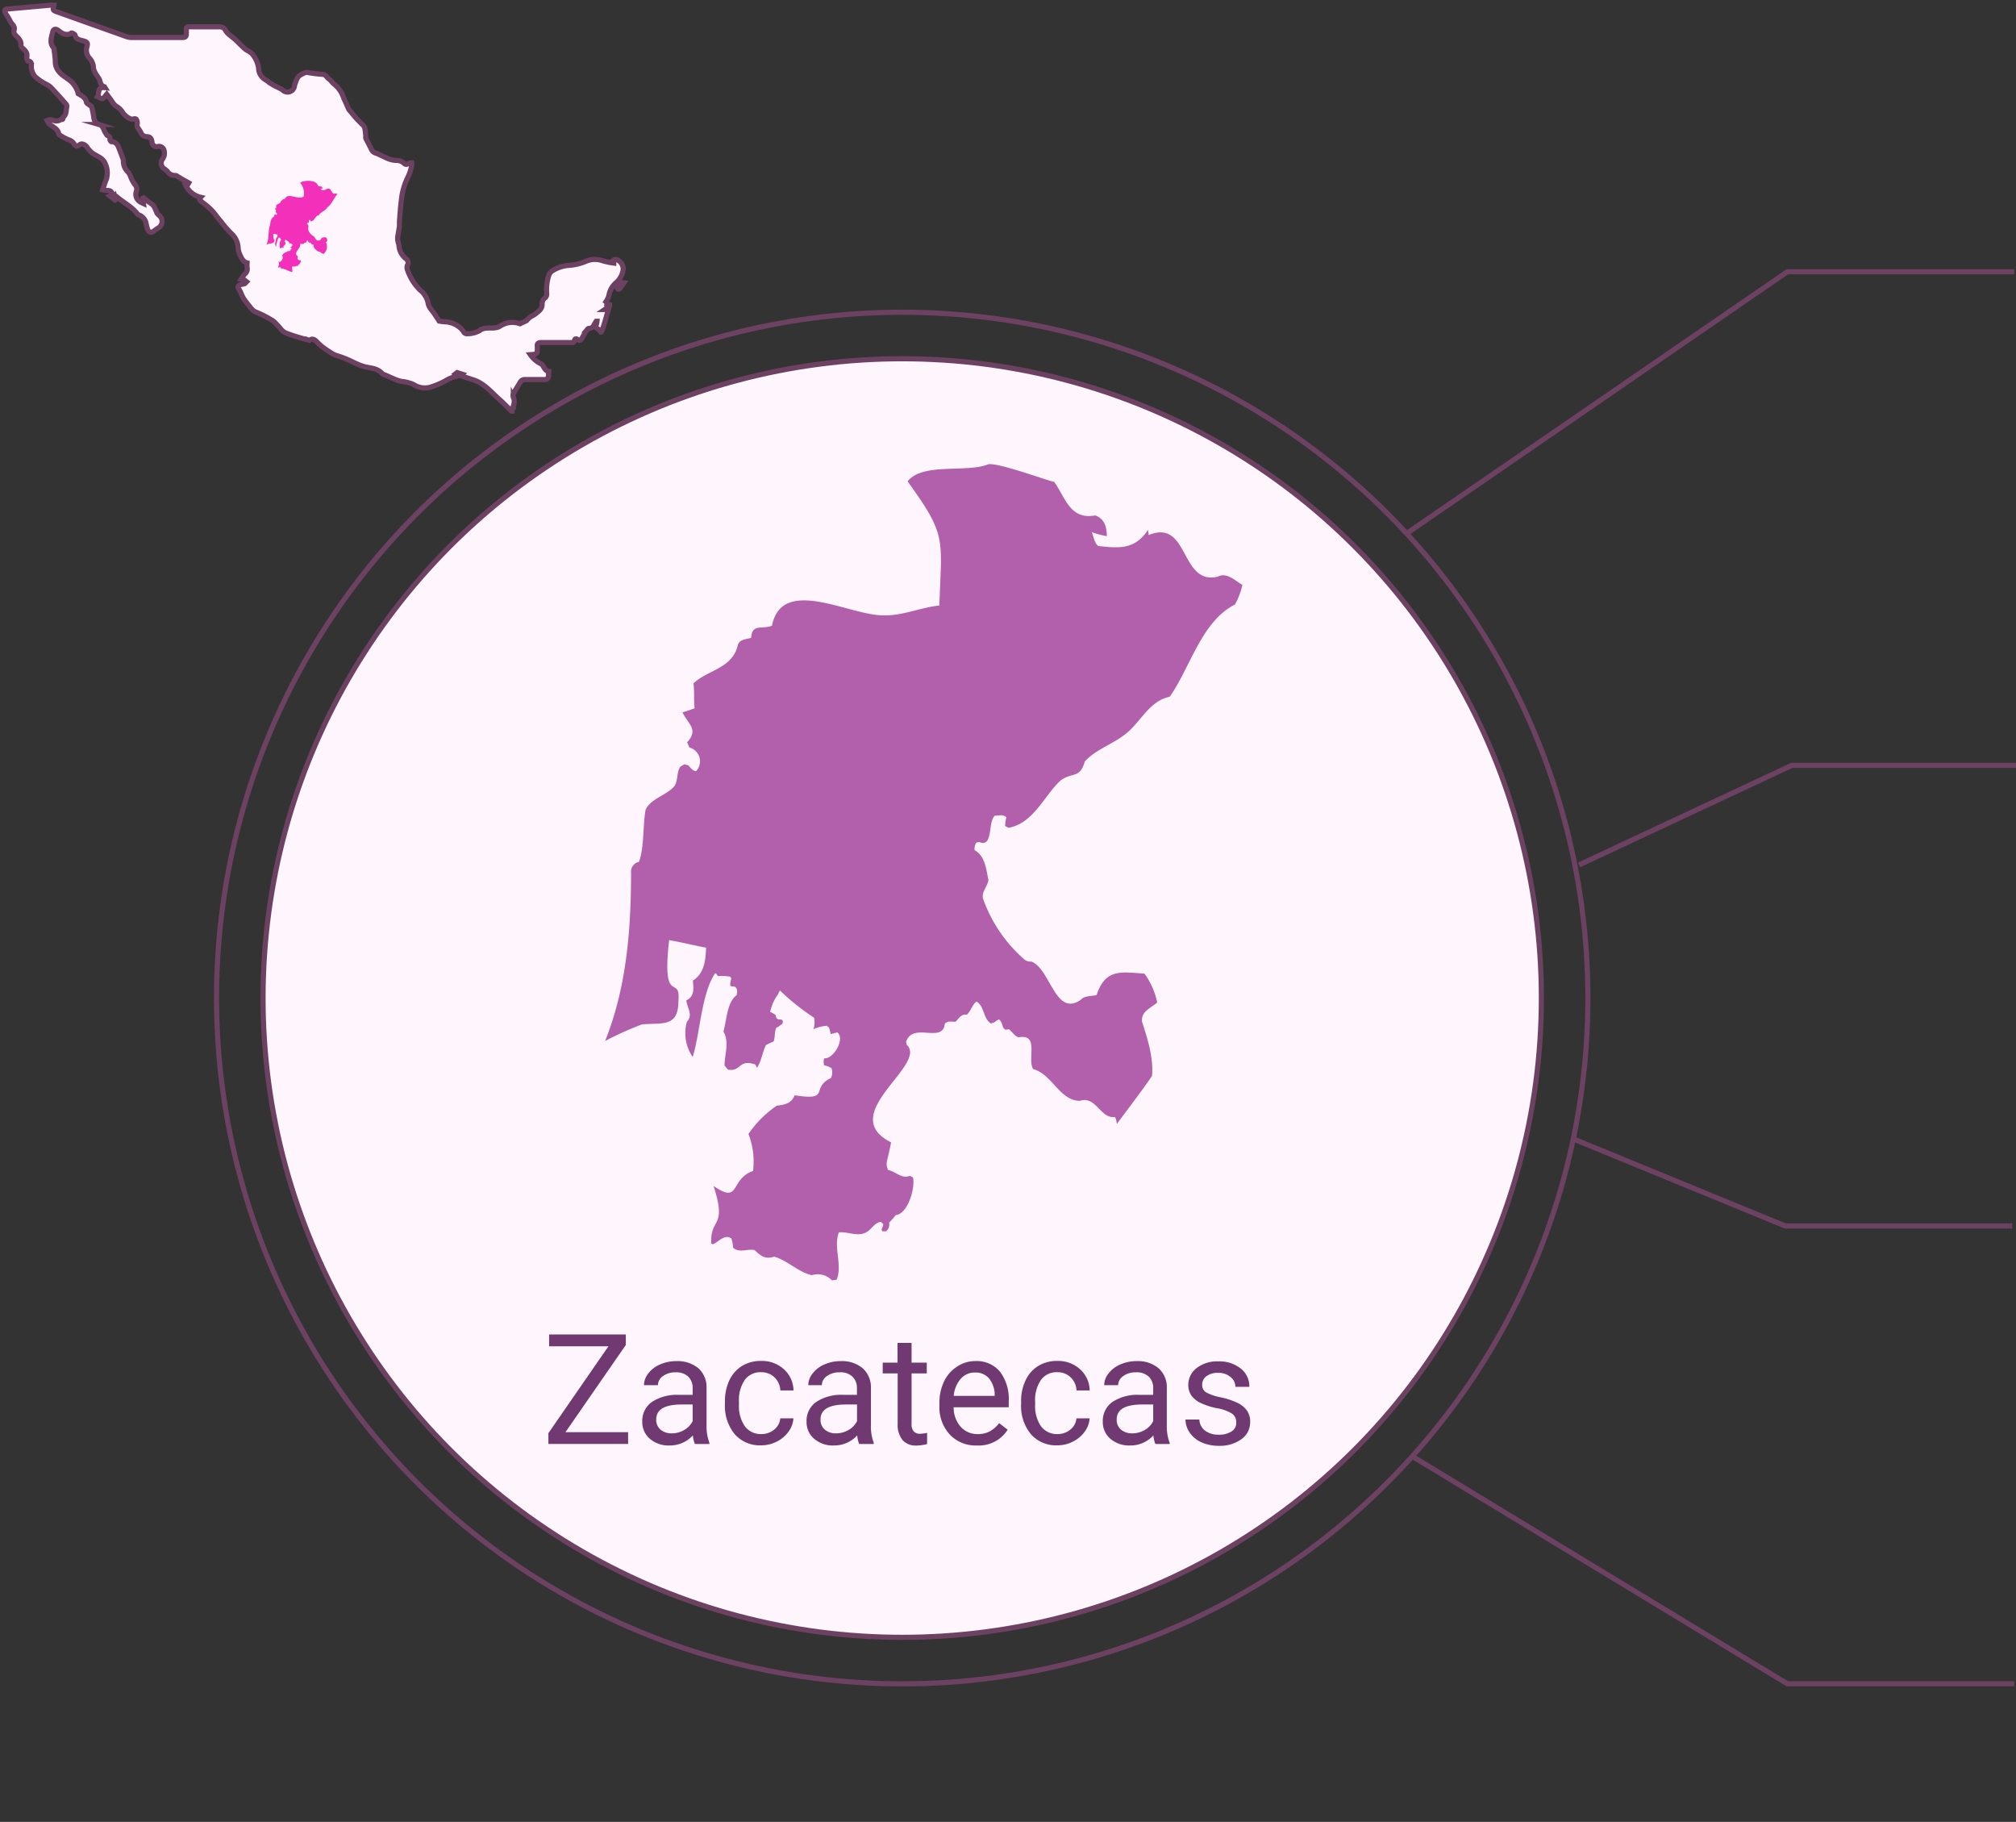 <svg xmlns="http://www.w3.org/2000/svg" viewBox="0 0 306.04 276.52"><rect x="0" y="0" width="306.04" height="276.52" fill="#333333" stroke="none"/><defs><style>.cls-1{fill:#fef6fc;}.cls-1,.cls-2,.cls-3{stroke:#6d4162;stroke-miterlimit:10;stroke-width:0.78px;}.cls-2,.cls-3{fill:none;}.cls-3{isolation:isolate;}.cls-4{fill:#713972;}.cls-5{fill:#b25fac;}.cls-6{fill:#f230b9;}</style></defs><g id="estados"><circle class="cls-1" cx="136.96" cy="151.48" r="97.03"/><circle class="cls-2" cx="136.96" cy="151.48" r="104.09"/><polyline class="cls-3" points="213.34 81.1 271.32 41.25 305.78 41.25"/><polyline class="cls-3" points="214.19 220.92 271.32 255.56 305.78 255.56"/><polyline class="cls-3" points="239.72 131.27 272.01 116.16 306.47 116.16"/><polyline class="cls-3" points="238.56 172.75 271 186.07 305.46 186.07"/><path class="cls-4" d="M85.84,217.37h9.51v1.79H83.25v-1.64l9.11-13.18h-9v-1.8H95v1.6Z"/><path class="cls-4" d="M105.48,219.16a4.6,4.6,0,0,1-.3-1.3,4.7,4.7,0,0,1-3.51,1.53,4.36,4.36,0,0,1-3-1,3.32,3.32,0,0,1-1.17-2.61,3.49,3.49,0,0,1,1.47-3,6.93,6.93,0,0,1,4.13-1.07h2.05v-1a2.38,2.38,0,0,0-.66-1.76,2.64,2.64,0,0,0-1.95-.66,3.08,3.08,0,0,0-1.9.57,1.67,1.67,0,0,0-.76,1.38H97.76a2.88,2.88,0,0,1,.65-1.78,4.39,4.39,0,0,1,1.78-1.36,5.9,5.9,0,0,1,2.47-.51,4.92,4.92,0,0,1,3.35,1.07,3.86,3.86,0,0,1,1.25,2.94v5.68a7.14,7.14,0,0,0,.43,2.71v.18Zm-3.5-1.61a3.72,3.72,0,0,0,1.88-.51,3.19,3.19,0,0,0,1.29-1.34v-2.53H103.5c-2.59,0-3.88.75-3.88,2.27a1.92,1.92,0,0,0,.66,1.55A2.56,2.56,0,0,0,102,217.55Z"/><path class="cls-4" d="M115.52,217.66a3,3,0,0,0,2-.68,2.42,2.42,0,0,0,.93-1.71h2a3.83,3.83,0,0,1-.73,2,4.81,4.81,0,0,1-1.8,1.53,5.19,5.19,0,0,1-2.38.57,5.06,5.06,0,0,1-4-1.69,6.7,6.7,0,0,1-1.49-4.6v-.35a7.42,7.42,0,0,1,.66-3.21,5.13,5.13,0,0,1,1.9-2.18,5.41,5.41,0,0,1,2.93-.78,4.93,4.93,0,0,1,3.45,1.25,4.42,4.42,0,0,1,1.47,3.23h-2a2.91,2.91,0,0,0-.9-2,2.82,2.82,0,0,0-2-.77,2.93,2.93,0,0,0-2.49,1.16,5.42,5.42,0,0,0-.89,3.35v.39a5.37,5.37,0,0,0,.88,3.29A3,3,0,0,0,115.52,217.66Z"/><path class="cls-4" d="M130.43,219.16a4.27,4.27,0,0,1-.3-1.3,4.71,4.71,0,0,1-3.52,1.53,4.35,4.35,0,0,1-3-1,3.32,3.32,0,0,1-1.17-2.61,3.49,3.49,0,0,1,1.47-3,6.89,6.89,0,0,1,4.12-1.07h2.06v-1a2.39,2.39,0,0,0-.67-1.76,2.64,2.64,0,0,0-2-.66,3.07,3.07,0,0,0-1.89.57,1.69,1.69,0,0,0-.77,1.38H122.7a2.89,2.89,0,0,1,.66-1.78,4.33,4.33,0,0,1,1.78-1.36,5.9,5.9,0,0,1,2.47-.51,4.87,4.87,0,0,1,3.34,1.07,3.84,3.84,0,0,1,1.26,2.94v5.68a7,7,0,0,0,.43,2.71v.18Zm-3.51-1.61a3.78,3.78,0,0,0,1.89-.51,3.19,3.19,0,0,0,1.29-1.34v-2.53h-1.66c-2.59,0-3.88.75-3.88,2.27a1.92,1.92,0,0,0,.66,1.55A2.56,2.56,0,0,0,126.92,217.55Z"/><path class="cls-4" d="M138.38,203.82v3h2.31v1.63h-2.31v7.67a1.67,1.67,0,0,0,.31,1.11,1.28,1.28,0,0,0,1.05.38,5.2,5.2,0,0,0,1-.14v1.7a6.15,6.15,0,0,1-1.62.23,2.63,2.63,0,0,1-2.13-.86,3.67,3.67,0,0,1-.72-2.43v-7.66H134v-1.63h2.25v-3Z"/><path class="cls-4" d="M148.27,219.39a5.39,5.39,0,0,1-4.08-1.65,6.12,6.12,0,0,1-1.58-4.41v-.39a7.36,7.36,0,0,1,.71-3.28,5.41,5.41,0,0,1,2-2.26,4.88,4.88,0,0,1,2.73-.82,4.61,4.61,0,0,1,3.74,1.59,6.87,6.87,0,0,1,1.34,4.54v.88h-8.36a4.38,4.38,0,0,0,1.06,2.95,3.35,3.35,0,0,0,2.6,1.12,3.7,3.7,0,0,0,1.89-.45,4.88,4.88,0,0,0,1.36-1.21l1.29,1A5.19,5.19,0,0,1,148.27,219.39ZM148,208.32a2.8,2.8,0,0,0-2.14.93,4.54,4.54,0,0,0-1.08,2.61H151v-.16a4,4,0,0,0-.87-2.5A2.65,2.65,0,0,0,148,208.32Z"/><path class="cls-4" d="M160.48,217.66a3,3,0,0,0,2-.68,2.42,2.42,0,0,0,.93-1.71h2a3.83,3.83,0,0,1-.73,2,4.81,4.81,0,0,1-1.8,1.53,5.19,5.19,0,0,1-2.38.57,5.08,5.08,0,0,1-4-1.69,6.7,6.7,0,0,1-1.49-4.6v-.35a7.28,7.28,0,0,1,.67-3.21,5,5,0,0,1,1.9-2.18,5.35,5.35,0,0,1,2.92-.78,4.93,4.93,0,0,1,3.45,1.25,4.42,4.42,0,0,1,1.47,3.23h-2a2.91,2.91,0,0,0-.9-2,2.82,2.82,0,0,0-2-.77,2.93,2.93,0,0,0-2.49,1.16,5.42,5.42,0,0,0-.89,3.35v.39a5.37,5.37,0,0,0,.88,3.29A3,3,0,0,0,160.48,217.66Z"/><path class="cls-4" d="M175.39,219.16a4.6,4.6,0,0,1-.3-1.3,4.7,4.7,0,0,1-3.51,1.53,4.36,4.36,0,0,1-3-1,3.32,3.32,0,0,1-1.17-2.61,3.49,3.49,0,0,1,1.47-3,6.89,6.89,0,0,1,4.12-1.07h2.06v-1a2.38,2.38,0,0,0-.66-1.76,2.69,2.69,0,0,0-2-.66,3.07,3.07,0,0,0-1.89.57,1.69,1.69,0,0,0-.77,1.38h-2.12a2.89,2.89,0,0,1,.66-1.78,4.39,4.39,0,0,1,1.78-1.36,5.9,5.9,0,0,1,2.47-.51,4.87,4.87,0,0,1,3.34,1.07,3.84,3.84,0,0,1,1.26,2.94v5.68a7,7,0,0,0,.43,2.71v.18Zm-3.51-1.61a3.75,3.75,0,0,0,1.89-.51,3.19,3.19,0,0,0,1.29-1.34v-2.53H173.4c-2.58,0-3.88.75-3.88,2.27a1.92,1.92,0,0,0,.66,1.55A2.58,2.58,0,0,0,171.88,217.55Z"/><path class="cls-4" d="M187.67,215.88a1.57,1.57,0,0,0-.65-1.33,6.37,6.37,0,0,0-2.25-.81,10.67,10.67,0,0,1-2.54-.82,3.6,3.6,0,0,1-1.39-1.14,2.77,2.77,0,0,1-.45-1.58,3.19,3.19,0,0,1,1.28-2.57,5,5,0,0,1,3.28-1,5.13,5.13,0,0,1,3.41,1.09,3.43,3.43,0,0,1,1.3,2.77h-2.12a1.86,1.86,0,0,0-.74-1.49,2.73,2.73,0,0,0-1.85-.63,2.83,2.83,0,0,0-1.8.5,1.55,1.55,0,0,0-.65,1.31,1.27,1.27,0,0,0,.6,1.15,7.53,7.53,0,0,0,2.19.75,11.11,11.11,0,0,1,2.56.84,3.73,3.73,0,0,1,1.45,1.18,2.88,2.88,0,0,1,.48,1.69,3.15,3.15,0,0,1-1.33,2.65,5.56,5.56,0,0,1-3.43,1,6.27,6.27,0,0,1-2.63-.53,4.3,4.3,0,0,1-1.78-1.46,3.55,3.55,0,0,1-.65-2h2.11a2.18,2.18,0,0,0,.86,1.68,3.23,3.23,0,0,0,2.09.62,3.41,3.41,0,0,0,1.92-.48A1.51,1.51,0,0,0,187.67,215.88Z"/><path id="ZAC" class="cls-5" d="M188.61,88.75a10.81,10.81,0,0,1-1.14,3c-5.13,2.63-6.74,9.51-9.9,14-2.85.58-4.13,3.28-6.14,5.17s-4.92,2.65-6.74,4.64c-.78,2.67-1.87,1.58-3.68,2.89-2.56,2.37-4.08,6.47-7.89,7.19l-.53-.26a5.38,5.38,0,0,1,.18-1.32c-.49-.53-1.14-.23-1.75-.26-1.11,1-.19,4.9-2.37,4l-.44.09a1.74,1.74,0,0,0-.26,1.14c1.62.93,1.75,2.89,2.1,4.55-.14,1-1.14,1.83-.79,2.9a21.9,21.9,0,0,0,6.31,9.2,1.39,1.39,0,0,0,1,.26c2.91,1.12,3.64,8.55,7.53,5.78.6-.65,1.59-.48,2.37-.7,1.34-4,3.64-3.51,7.27-3.24a11.37,11.37,0,0,1,1.93,4.38c-.94.84-2.58,1.39-2.28,3,.81,2.47,1.76,5.53,1.49,8.15-1.53,2.24-3.72,5.1-5.34,7.28a3.18,3.18,0,0,0-.27-1.06c-2.24.33-2.86-3.26-5.34-2.45-3.06,0-4.2-4.05-7.1-4.82-.93-1.57,1-5.39-2.19-4.82-.64-.18-1-.88-1.49-1.23l-.53.09-.35-.35c-.08-.34-.27-1-.61-1.23a2.19,2.19,0,0,0-.7.44l-.53.18c-1.19-.71-1-2.68-2.19-3.33-.67.48-.86,1.5-1.49,2-.79-.17-1.2.57-1.66,1.05-.57.06-1.3-.2-1.67.36-.35,3-4.87-.36-5.87,2.71l.09.44c3.32,3.06-10.85,10.56-2.37,14.81-.14.82-.43,2-.61,2.8a2,2,0,0,0,.17,1.41c1.15.2,2,1.38,3.33.87l.44.27c.36,1.57-.79,5.55-2.63,5.69a8,8,0,0,1-1,1.14,1.39,1.39,0,0,1-.44,1.32h-.61l-.09-.27a4.06,4.06,0,0,0,.26-.79l-.35-.35c-.83,0-1.39,1-2,1.41-1.38,1-2.94,0-4.39.17-.89,2.19.59,5-.35,7.19l-.7.09a3,3,0,0,0-3.06-.79c-2-.43-3.69-2.22-5.7-2.81-1.42.44-2-.09-3-1-1.06-.22-2.31.48-3.24-.35a6.54,6.54,0,0,0-.27-1.4c-1-.73-1.94.5-2.8.87l-.26-.09c-.19-4.08,2.46-2.25.35-8.76,4.14,2.85,2.4-1,6-2.28a11.63,11.63,0,0,0-.7-5.61,16.51,16.51,0,0,1,4.29-4.29c1.19-.15,2.22-.31,2.72-1.58,5.61.88,2.3-1.09,5.52-2.63a2,2,0,0,0,.08-1.49,3.31,3.31,0,0,0-1.13-.43,2.23,2.23,0,0,1,0-1.06c1.43.17,3.26-3,2-3.94l-1,.26a5.23,5.23,0,0,0-.26-1l-.35-.26a6,6,0,0,0-2,.52,3.48,3.48,0,0,0,.09-1.75,34.75,34.75,0,0,1-5.17-4.12,1.48,1.48,0,0,0-.27.53,6.92,6.92,0,0,0-1.22,2.71,6.11,6.11,0,0,1,.79.44l.17.53.26.17a1.44,1.44,0,0,1,.62.09l.09.26-.09.35c-.27.1-.58.49-.88.53-.35.59-.18,1.49-.44,2.1-.27.15-.85.41-1.14.53-.57,1.06-.7,2.52-1.4,3.5a1.5,1.5,0,0,0-.26-.52c-2.56-.87-2.08,1.13-4.12.79l-.53-.62c0-1.71.77-3.53-.17-5.17.5-1.7.52-4.39,2-5.52.19-.68.1-1.46-.79-1.31l-.18-.18a3.18,3.18,0,0,1,.18-1.05l-.18-.26a8.06,8.06,0,0,0-1.84-.09.89.89,0,0,1-.26-.35l-.18-.09c-2.08,3-2.29,9.14-3.42,12.71a6.37,6.37,0,0,1-.87-5.35c1-1,0-2.14-.09-3.24,1.27-.61,1.09-1.78,1-3,1.74-1.11,1.92-3.06,2-5-1.57-.27-4-.88-5.61-1.14-1.18,10.33,1.81,5,1.4,9.29,0,4-2.49,3.22-5.52,3.5A48.78,48.78,0,0,0,91.86,158c3.25-8.12,3.93-16.82,3.94-25.5A1.53,1.53,0,0,1,97,130.81c.81-2.17.58-5.55,1-7.89.71-1.66,3.08-2.18,4.29-3.5.7-.84.36-2.17,1-3.07l.62-.35.61.18c.27.33.67.83,1.14.87a2.16,2.16,0,0,0-1-3.59l-.35-.79c1.81-2,.12-2.76-.7-4.56.46-.12,1.39-.44,1.84-.61-.16-1.22,0-2.59-.18-3.77,2.06-2,5.69-2.22,6.66-5.52.2-1.22,1.2-1.13,2.1-1.4.1-2.21,1.72-1.24,3.16-1.84,1.53-7.66,11.85-1.49,16.91-1.58,2.74.13,5.83-1.23,8.5-1.49.33-10.26,1.19-10.52-4.82-18.84,2.27-2.87,8.86-1.29,12.1-2.54,1-.57,9.08,2.42,10.16,2.63,1.71,2.39,2.38,5.78,6.22,5.08,1.43.5,1.75,1.79,1.76,3.15a14,14,0,0,1-2.28-.61c.28.66.4,1.71,1,2.1,3.23.37,5.56.53,7.54-2.45,0,.21.11.58.08.79,6.23-2.54,4.72,7.69,10.52,6.31,1.3-.71,2.62.6,3.68,1.23Z"/><path class="cls-1" d="M94.07,42.29a3.19,3.19,0,0,0,.53-1.36A1.53,1.53,0,0,0,94,39.62c-.42-.31-.74-.36-1.12.11l.29.08,0,.12a11.22,11.22,0,0,1-1.65-.34,3.48,3.48,0,0,0-2.58.07,8,8,0,0,1-2.47.61,5.56,5.56,0,0,0-2.64.84,1.41,1.41,0,0,0-.5.63A7.05,7.05,0,0,0,83,44.59a.88.88,0,0,1-.2.58,1.09,1.09,0,0,0-.5,1c0,.7-.43,1-.89,1.37s-.69.41-1,.64a4.27,4.27,0,0,0-.47.48h0l-1,.48h0a3.35,3.35,0,0,0-3,.34,1.34,1.34,0,0,1-.5.22c-.88.24-1.85-.18-2.71.52a3.91,3.91,0,0,1-1.73.43.65.65,0,0,1-.53-.16,3.25,3.25,0,0,0-1.32-1.22,3.61,3.61,0,0,0-1.47-.42,9,9,0,0,1-1-.11c-.28-.42-.51-.79-.76-1.15-.34-.51-.85-.94-.93-1.61A3.42,3.42,0,0,0,63.75,44a7.79,7.79,0,0,1-1.91-3.09,1,1,0,0,1,0-.63.74.74,0,0,0-.2-1,2.81,2.81,0,0,1-1.07-1.9c0-.32-.17-.63-.2-1a2.39,2.39,0,0,1,.05-.7c.06-.45.16-.9.22-1.35,0-.23,0-.47,0-.7.08-1.05.14-2.11.28-3.16A10.11,10.11,0,0,1,62,26.73a7.55,7.55,0,0,0,.5-1.59,1.27,1.27,0,0,0,0-.43,1.36,1.36,0,0,0-.51.11.46.46,0,0,1-.67-.05,1.67,1.67,0,0,0-1.24-.42,4.23,4.23,0,0,1-1.12-.25c-.64-.26-1.25-.61-1.9-.86a1,1,0,0,1-.65-.52c-.27-.58-.59-1.15-.88-1.73a1.36,1.36,0,0,1,0-.36c-.05-.42-.08-.85-.17-1.26A1.18,1.18,0,0,0,55,18.9c-.3-.32-.62-.62-.91-.94s-.6-.7-.89-1.06a1.4,1.4,0,0,1-.28-.36c-.25-.53-.46-1.09-.73-1.61a4.42,4.42,0,0,0-1.45-2.16c-.31-.2-.5-.6-.81-.79s-.45-.69-1-.7A20.29,20.29,0,0,1,46.7,11a.67.67,0,0,0-.31,0,4.68,4.68,0,0,0-.64.3,1.59,1.59,0,0,0-.57.48,6,6,0,0,0-.47,1.21,1.06,1.06,0,0,1-1.82.66c-.4-.28-.88-.45-1.31-.69a7.71,7.71,0,0,1-.77-.49,4.71,4.71,0,0,0-.45-.33,2.06,2.06,0,0,1-1.1-1.78,4.26,4.26,0,0,0-.93-2.12c-.28-.37-.82-.54-1.19-.86s-.93-.91-1.41-1.35c-.25-.23-.53-.43-.78-.65a2.62,2.62,0,0,1-.66-.67,1,1,0,0,0-1-.64c-1.34,0-2.68,0-4,0-1.15,0-1-.1-1,1,0,.47-.13.63-.61.62-2.54,0-5.08,0-7.62,0a2.57,2.57,0,0,1-.83-.12L8.77,1.84C8,1.57,8,1.56,8.18.78a4.09,4.09,0,0,0-.5,0l-6.47.58c-.52,0-.59.19-.36.67a2.8,2.8,0,0,0,.3.46L1.44,3a3,3,0,0,0,.34.57c.28.31.51.6.35,1.06-.1.31.06.54.29.78.4.41.87.82.75,1.52,0,.09.1.24.19.32.46.4.89.78.69,1.5,0,.15.13.52.22.53.46,0,.51.33.49.65a2.44,2.44,0,0,0,.52,1.65,7.29,7.29,0,0,0,1.65,1.16,4.11,4.11,0,0,1,.73.46c.82.86,1.61,1.74,2.39,2.63a.49.49,0,0,1,.09.39c-.14.53,0,1.14-.54,1.55-.06.06,0,.2-.08.31s-.22,0-.29.07a1.18,1.18,0,0,1-1.12.12,1.71,1.71,0,0,0-.5-.1,2.64,2.64,0,0,0-.46.13,2.59,2.59,0,0,0,.3.48c.51.5,1.33.7,1.47,1.56a.28.28,0,0,0,.16.16,7.17,7.17,0,0,0,1.36.73,1.36,1.36,0,0,1,.78.58c.19.27.4.56.82.19s1,.05,1.2.38a3,3,0,0,0,.43.52c.59.71,1.61.82,2.15,1.64a3.36,3.36,0,0,1,.33,2.66c-.22.49-.36,1-.56,1.61a5.24,5.24,0,0,0,.71.1c.39,0,.69.12.74.58l-.39.23.81.64.12-.1-.18-.57a.85.85,0,0,1,.27.13c1,.9,2.33,1.51,3.18,2.64a.89.89,0,0,0,.35.21,1.75,1.75,0,0,1,1,1.35,5.7,5.7,0,0,0,.22.81c.21.49.53.55.95.23.24-.19.5-.36.76-.53a1.15,1.15,0,0,0,0-1.86,1.14,1.14,0,0,1-.37-.49,6.73,6.73,0,0,0-.43-.94,3.48,3.48,0,0,0-.73-.57l-.8-.64-.12.07.1.79h0l-.45-.21a1.37,1.37,0,0,1-.66-1.56A1,1,0,0,0,20.46,28,5.64,5.64,0,0,1,19.9,27a3.45,3.45,0,0,0-.39-.82,2.24,2.24,0,0,1-.78-1.7.92.92,0,0,0-.07-.4c-.19-.53-.39-1.05-.59-1.57s-.47-1-1.14-1c-.09,0-.26-.25-.24-.35.06-.34-.09-.48-.37-.6-.12,0-.17-.23-.27-.35-.34-.41-.31-1.11-1-1.31a1.17,1.17,0,0,1-.81-1.09c-.08-.52-.18-1-.31-1.55,0-.13-.25-.22-.37-.33s-.4-.24-.43-.39c-.12-.75-.73-1-1.25-1.32a3.79,3.79,0,0,0-1-1.77c-.62-.6-1.46-.93-2-1.67a2.3,2.3,0,0,1-.48-1.27c0-.69-.13-1.38-.2-2.07a.45.45,0,0,0-.12-.25C7.5,6.48,7.81,5.65,8,4.87c.1-.49.46-.54.87-.24a3.27,3.27,0,0,0,.78.51,1.92,1.92,0,0,0,.83.06c.14,0,.3-.22.42-.19s.45.17.49.32c.18.68.72.73,1.28.88s.71.33.52.89a1.8,1.8,0,0,0,.43,1.77,2.27,2.27,0,0,1,.55,1.19c0,.85.58,1.37.91,2,.1.2.12.43.21.63a1,1,0,0,0,.27.35.91.91,0,0,0,.3.13l.08.13c-1.19-.14-.84.79-1.14,1.37.29.12.58.34.79.28s.37-.38.61-.65c.18.24.36.5.55.74s.53.88.91,1.09a2.87,2.87,0,0,1,1,1,3.31,3.31,0,0,0,.77.72,2.35,2.35,0,0,0,.65.27c.18-.07.42-.14.55-.05a.82.82,0,0,1,.21.51c0,.21-.06.46,0,.64s.39.58.54.89a.94.94,0,0,0,.86.63c.63,0,.75.35.84.85a.7.7,0,0,0,.91.64.78.78,0,0,1,.9.55,1.63,1.63,0,0,1,0,.95,2.17,2.17,0,0,1-.32.57,1.08,1.08,0,0,0,.21,1.21,4.61,4.61,0,0,1,.6.47,1.44,1.44,0,0,0,1.31.66.57.57,0,0,1,.21.1l.75.46,1,.56-.07.12L28,27.64a3.36,3.36,0,0,0,2.46,2.3c-.37.38,0,.52.2.71s.42.31.62.49a10.65,10.65,0,0,1,1,.93c.34.39.64.83,1,1.25.09.12.19.23.29.35a17,17,0,0,0,1.52,1.75,3.09,3.09,0,0,1,1.06,2.2,3,3,0,0,0,.25,1c.25.54.49,1.12,1.11,1.28a4.52,4.52,0,0,0,0,.68,1,1,0,0,1-.34,1,5.46,5.46,0,0,0-.57.78,3,3,0,0,1,.47.12c.13.08.24.19.36.28-.1.1-.18.24-.3.3a4.71,4.71,0,0,1-.54.12c-.48.12-.57.37-.28.77a2.67,2.67,0,0,1,.22.41,6.86,6.86,0,0,0,.45.95,14.44,14.44,0,0,0,1,1.3,2.51,2.51,0,0,0,.67.67,17.49,17.49,0,0,1,2.86,1.46A12.72,12.72,0,0,1,42.68,50a2,2,0,0,0,.62.5,17.32,17.32,0,0,0,1.71.6c.58.18,1.17.34,1.75.5a.36.36,0,0,0,.27,0c.49-.29.79,0,1.1.31a10.27,10.27,0,0,0,.77.71c.48.37,1,.71,1.47,1a2.14,2.14,0,0,0,.45.24c.57.21,1.15.38,1.71.61s1.09.52,1.65.76a7.35,7.35,0,0,0,1,.38c1,.29,2.08.22,2.84,1.09a1.45,1.45,0,0,0,.45.22c.57.25,1.13.51,1.7.74a5.36,5.36,0,0,0,.78.23,6,6,0,0,1,1.83.47,3.12,3.12,0,0,0,2.54.41,13.5,13.5,0,0,0,1.82-.72c.37-.17.71-.4,1.08-.58a6.49,6.49,0,0,1,.74-.26l.58-.18-.4-.28.26-.2.79.25-.22.23,1.9.63c1.64.53,2.69,1.85,3.91,2.94.65.57,1.24,1.19,1.86,1.79l.09,0c.08-.69.57-1.33.2-2.07a.74.74,0,0,1,0-.56c.3-.57.66-1.1,1-1.67a.78.78,0,0,1,.81-.48c1,0,2,0,3,0,.16,0,.41-.11.45-.23a5.15,5.15,0,0,0,.12-1s0,0-.07,0c-.42-.13-.6-.48-.8-.84a.82.82,0,0,0-.4-.36,4.22,4.22,0,0,1-1.53-1.35c1.06-.07,1.06-.07,1.06-1.13a.33.33,0,0,0,0-.1c-.07-.48.15-.61.62-.61,1.49,0,3,0,4.49,0,.22,0,.47.06.53-.29s.29-.3.5-.15.43.12.57-.11c.24-.39.45-.8.67-1.19-.11.14-.25.28-.35.43.1-.15.24-.29.35-.43h0l0,0h0c.14-.14.29-.41.43-.4.47,0,.66-.25.83-.6a4.94,4.94,0,0,1,.3-.49l.12,0a2.88,2.88,0,0,1-.1.51c-.12.27-.1.47.18.62a2.69,2.69,0,0,1,.33.26l.06.06h0c.13.4.24.1.28,0,.16-.43.29-.88.43-1.32.18-.62.36-1.24.55-1.91H91.8c.35-.24.82-.23.74-.74l-.78-.14a3.78,3.78,0,0,0,.66-1.17,3.3,3.3,0,0,1,1.08-2A2.72,2.72,0,0,0,94.07,42.29Z"/><path class="cls-1" d="M93.71,43.65a.29.29,0,0,0,.12.23.25.25,0,0,0,.24-.06c.21-.27.4-.56.64-.9C94,42.82,93.65,43.12,93.71,43.65Z"/><path id="MEX2713" class="cls-6" d="M51.18,29.5c-.5.59-.88,1.58-1.51,2-.3.53-1,.66-1.27,1.18-.55,0-.67,1-1.25.89,0,0,0-.1,0-.14-.31-.19-.22.3-.36.44-.19-.07-.24.13-.07.2.24.26,0,.56.08.83a1.75,1.75,0,0,0,.88,1c.32.48.41.8,1,.5.11-.4.46-.41.82-.36.25.33.23.48,0,.75a1.51,1.51,0,0,1-.43,1.8c0-.13-.08-.12-.18-.13s-.28-.33-.5-.25c-.43-.25-.83-.54-.8-1.06-.1-.06-.26,0-.32-.14s-.1-.07-.2-.19-.09.06-.14.06-.11-.29-.25-.37-.09.17-.16.23-.24.12-.37.15c0,.3-.42,0-.59.2.16.59-1.18,1.33-.33,1.81,0,.15-.12.33,0,.47s.19.14.31.11c.34.06-.07.65-.24.73s0,.24-.17.2,0-.08,0-.12-.23.15-.36.16-.27,0-.4,0c-.1.25.07.56,0,.81-.44,0-.86-.35-1.3-.43-.13-.19-.49.08-.48-.27-.12-.1-.23.11-.34.09,0-.37.22-.6,0-1,.44.35.84-.51.58-.88a1.12,1.12,0,0,1,.7-.53c.14-.28.54.06.59-.37.16,0,.21-.25,0-.27a.17.17,0,0,1,0-.12c.2,0,.44-.55.11-.41,0-.19-.18-.13-.3-.08.09-.31-.41-.42-.57-.65a1.07,1.07,0,0,0-.16.36c.07,0,.08.09.13.13s.06.12,0,.13,0,.27-.17.3-.08.28-.16.39c0-.1-.15-.06-.21-.09-.54.5-.32-.84-.2-1.1.08,0,.13-.19,0-.19s0-.13-.05-.17-.2,0-.25-.06a6,6,0,0,0-.39,1.42c-.28-.42,0-.88,0-1.29.2-.12.22-.34.23-.56l-.63-.13c0,.35-.07.72.18.94,0,.73-.84.38-1.26.76.51-.93.22-2.18.58-3,.08-.57.07-1,.63-1.33,0-.27.08-.42.33-.21.21-.25,0-.3-.14-.49.2-.22,0-.31-.08-.51l.2-.07c-.14-.75.35-.41.64-.89.11-.16.11-.29.32-.3,0-.28.29-.09.39-.26.43-.93,2,.27,2.81-.29a2.53,2.53,0,0,0-.54-2.11c.64-.38,2.37-.46,2.69.4.21.31.73,0,.69.53a1.22,1.22,0,0,1-.26-.06c.11.45.79.27,1,0,0,0,0,.06,0,.08.67-.29.56.87,1.18.71.15-.08.29.07.41.14Z"/></g></svg>